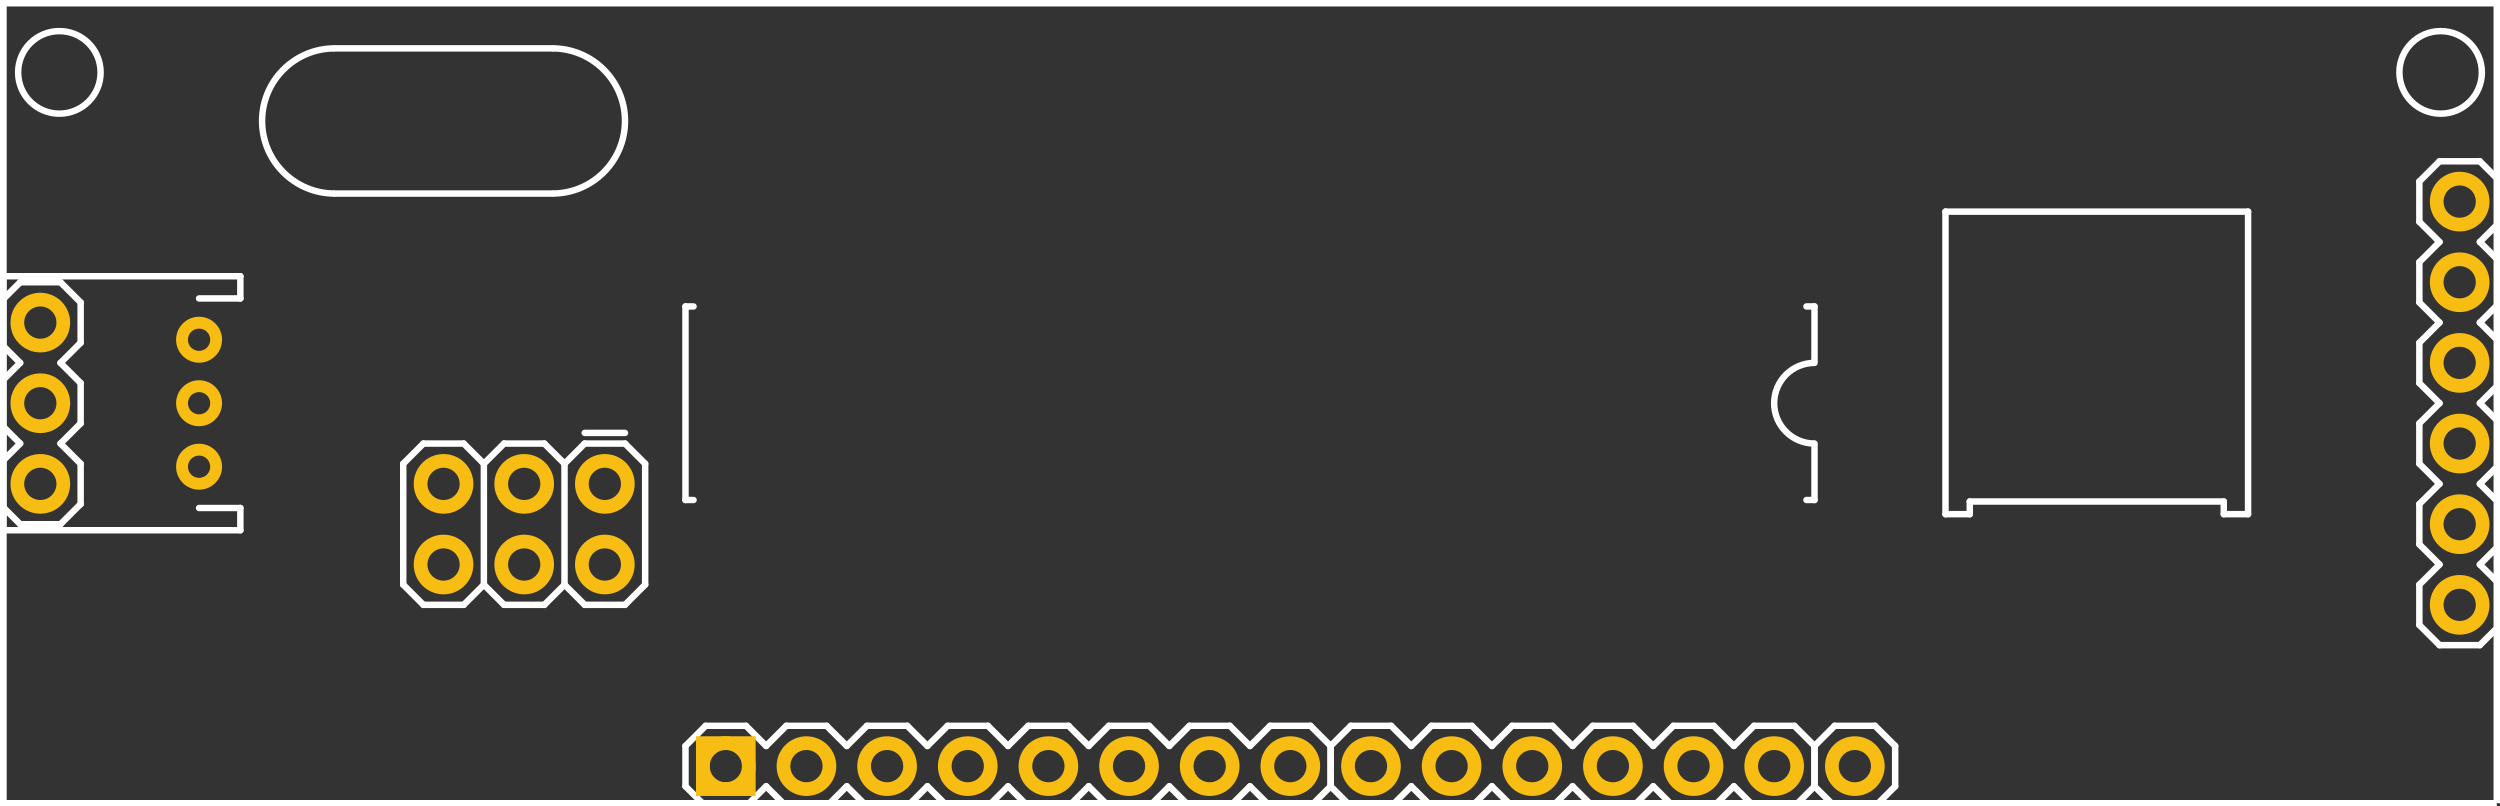 <?xml version='1.0' encoding='utf-8'?>
<!DOCTYPE svg>
<!-- Generator: Adobe Illustrator 17.0.0, SVG Export Plug-In . SVG Version: 6.00 Build 0)  -->
<svg xmlns="http://www.w3.org/2000/svg" width="3.1in" x="0px" version="1.1" y="0px" gorn="0"  height="1in" viewBox="0 0 223.2 72" xmlns:xml="http://www.w3.org/XML/1998/namespace" id="Layer_1" enable-background="new 0 0 223.2 72" xml:space="preserve">
    <rect x="0" y="0" width="223.2" height="72" fill="#333333" stroke="none"/>
    <desc >
        <referenceFile >Serial-Enabled-LCD-Kit-v11_pcb.svg</referenceFile>
    </desc>
    <desc >Fritzing footprint generated by brd2svg</desc>
    <g gorn="0.2"  id="silkscreen">
        <path fill="none"  stroke="#FFFFFF" stroke-width="0.576" d="M222.912,71.712V0.288H0.288v71.424H222.912 M214.219,6.463c-0.003-2.033,1.643-3.683,3.675-3.686s3.683,1.643,3.686,3.675c0,0.004,0,0.007,0,0.011c0.003,2.033-1.643,3.683-3.675,3.686s-3.683-1.643-3.686-3.675C214.219,6.47,214.219,6.467,214.219,6.463z M214.219,94.337c-0.003-2.033,1.643-3.683,3.675-3.686s3.683,1.643,3.686,3.675c0,0.004,0,0.007,0,0.011c0.003,2.033-1.643,3.683-3.675,3.686s-3.683-1.643-3.686-3.675C214.219,94.344,214.219,94.341,214.219,94.337z M1.62,6.463C1.617,4.43,3.262,2.78,5.295,2.776s3.683,1.642,3.687,3.674c0,0.004,0,0.008,0,0.012c0.003,2.033-1.642,3.683-3.674,3.687C3.274,10.153,1.624,8.508,1.62,6.475C1.62,6.471,1.62,6.467,1.62,6.463z M1.62,94.337c-0.003-2.033,1.642-3.683,3.674-3.687c2.033-0.003,3.683,1.642,3.687,3.674c0,0.004,0,0.008,0,0.012c0.003,2.033-1.642,3.683-3.674,3.687s-3.683-1.642-3.687-3.674C1.62,94.345,1.62,94.341,1.62,94.337z"/>
        <g >
            <title >element:IC1</title>
            <g >
                <title >package:DIL28-3</title>
                <line fill="none"  stroke="#FFFFFF" stroke-linecap="round" y1="32.4" stroke-width="0.576" x1="162" y2="27.36" x2="162"/>
                <path fill="none"  stroke="#FFFFFF" stroke-width="0.576" d="M162,32.4c-1.988-0.002-3.601,1.609-3.603,3.597c-0.002,1.988,1.609,3.601,3.597,3.603c0.002,0,0.004,0,0.006,0"/>
                <line fill="none"  stroke="#FFFFFF" stroke-linecap="round" y1="27.36" stroke-width="0.576" x1="61.2" y2="44.64" x2="61.2"/>
                <line fill="none"  stroke="#FFFFFF" stroke-linecap="round" y1="44.64" stroke-width="0.576" x1="162" y2="39.6" x2="162"/>
                <line fill="none"  stroke="#FFFFFF" stroke-linecap="round" y1="44.64" stroke-width="0.576" x1="162" y2="44.64" x2="161.28"/>
                <line fill="none"  stroke="#FFFFFF" stroke-linecap="round" y1="27.36" stroke-width="0.576" x1="162" y2="27.36" x2="161.28"/>
                <line fill="none"  stroke="#FFFFFF" stroke-linecap="round" y1="27.36" stroke-width="0.576" x1="61.2" y2="27.36" x2="61.92"/>
                <line fill="none"  stroke="#FFFFFF" stroke-linecap="round" y1="44.64" stroke-width="0.576" x1="61.2" y2="44.64" x2="61.92"/>
            </g>
        </g>
        <g >
            <title >element:J1</title>
            <g >
                <title >package:2X3</title>
                <line fill="none"  stroke="#FFFFFF" stroke-linecap="round" y1="41.4" stroke-width="0.576" x1="57.6" y2="39.6" x2="55.8"/>
                <line fill="none"  stroke="#FFFFFF" stroke-linecap="round" y1="39.6" stroke-width="0.576" x1="52.2" y2="41.4" x2="50.4"/>
                <line fill="none"  stroke="#FFFFFF" stroke-linecap="round" y1="41.4" stroke-width="0.576" x1="50.4" y2="39.6" x2="48.6"/>
                <line fill="none"  stroke="#FFFFFF" stroke-linecap="round" y1="39.6" stroke-width="0.576" x1="45" y2="41.4" x2="43.2"/>
                <line fill="none"  stroke="#FFFFFF" stroke-linecap="round" y1="41.4" stroke-width="0.576" x1="43.2" y2="39.6" x2="41.4"/>
                <line fill="none"  stroke="#FFFFFF" stroke-linecap="round" y1="39.6" stroke-width="0.576" x1="37.8" y2="41.4" x2="36"/>
                <line fill="none"  stroke="#FFFFFF" stroke-linecap="round" y1="41.4" stroke-width="0.576" x1="57.6" y2="52.2" x2="57.6"/>
                <line fill="none"  stroke="#FFFFFF" stroke-linecap="round" y1="52.2" stroke-width="0.576" x1="57.6" y2="54" x2="55.8"/>
                <line fill="none"  stroke="#FFFFFF" stroke-linecap="round" y1="54" stroke-width="0.576" x1="55.8" y2="54" x2="52.2"/>
                <line fill="none"  stroke="#FFFFFF" stroke-linecap="round" y1="54" stroke-width="0.576" x1="52.2" y2="52.2" x2="50.4"/>
                <line fill="none"  stroke="#FFFFFF" stroke-linecap="round" y1="52.2" stroke-width="0.576" x1="50.4" y2="54" x2="48.6"/>
                <line fill="none"  stroke="#FFFFFF" stroke-linecap="round" y1="54" stroke-width="0.576" x1="48.6" y2="54" x2="45"/>
                <line fill="none"  stroke="#FFFFFF" stroke-linecap="round" y1="54" stroke-width="0.576" x1="45" y2="52.2" x2="43.2"/>
                <line fill="none"  stroke="#FFFFFF" stroke-linecap="round" y1="52.2" stroke-width="0.576" x1="43.2" y2="54" x2="41.4"/>
                <line fill="none"  stroke="#FFFFFF" stroke-linecap="round" y1="54" stroke-width="0.576" x1="41.4" y2="54" x2="37.8"/>
                <line fill="none"  stroke="#FFFFFF" stroke-linecap="round" y1="54" stroke-width="0.576" x1="37.8" y2="52.2" x2="36"/>
                <line fill="none"  stroke="#FFFFFF" stroke-linecap="round" y1="52.2" stroke-width="0.576" x1="50.4" y2="41.4" x2="50.4"/>
                <line fill="none"  stroke="#FFFFFF" stroke-linecap="round" y1="52.2" stroke-width="0.576" x1="43.2" y2="41.4" x2="43.2"/>
                <line fill="none"  stroke="#FFFFFF" stroke-linecap="round" y1="52.2" stroke-width="0.576" x1="36" y2="41.4" x2="36"/>
                <line fill="none"  stroke="#FFFFFF" stroke-linecap="round" y1="39.6" stroke-width="0.576" x1="41.4" y2="39.6" x2="37.8"/>
                <line fill="none"  stroke="#FFFFFF" stroke-linecap="round" y1="39.6" stroke-width="0.576" x1="48.6" y2="39.6" x2="45"/>
                <line fill="none"  stroke="#FFFFFF" stroke-linecap="round" y1="39.6" stroke-width="0.576" x1="55.8" y2="39.6" x2="52.2"/>
                <line fill="none"  stroke="#FFFFFF" stroke-linecap="round" y1="38.65" stroke-width="0.576" x1="52.2" y2="38.65" x2="55.8"/>
            </g>
        </g>
        <g >
            <title >element:JP1</title>
            <g >
                <title >package:JST-3-PTH</title>
                <line fill="none"  stroke="#FFFFFF" stroke-linecap="round" y1="47.339" stroke-width="0.576" x1="21.458" y2="47.339" x2="-0.652"/>
                <line fill="none"  stroke="#FFFFFF" stroke-linecap="round" y1="24.661" stroke-width="0.576" x1="-0.652" y2="24.661" x2="21.458"/>
                <line fill="none"  stroke="#FFFFFF" stroke-linecap="round" y1="47.339" stroke-width="0.576" x1="21.458" y2="45.354" x2="21.458"/>
                <line fill="none"  stroke="#FFFFFF" stroke-linecap="round" y1="24.661" stroke-width="0.576" x1="21.458" y2="26.646" x2="21.458"/>
                <line fill="none"  stroke="#FFFFFF" stroke-linecap="round" y1="45.354" stroke-width="0.576" x1="21.458" y2="45.354" x2="17.773"/>
                <line fill="none"  stroke="#FFFFFF" stroke-linecap="round" y1="26.646" stroke-width="0.576" x1="21.458" y2="26.646" x2="17.773"/>
            </g>
        </g>
        <g >
            <title >element:JP2</title>
            <g >
                <title >package:1X01</title>
                <line fill="none"  stroke="#FFFFFF" stroke-linecap="round" y1="66.6" stroke-width="0.576" x1="169.2" y2="64.8" x2="167.4"/>
                <line fill="none"  stroke="#FFFFFF" stroke-linecap="round" y1="64.8" stroke-width="0.576" x1="167.4" y2="64.8" x2="163.8"/>
                <line fill="none"  stroke="#FFFFFF" stroke-linecap="round" y1="64.8" stroke-width="0.576" x1="163.8" y2="66.6" x2="162"/>
                <line fill="none"  stroke="#FFFFFF" stroke-linecap="round" y1="66.6" stroke-width="0.576" x1="162" y2="70.2" x2="162"/>
                <line fill="none"  stroke="#FFFFFF" stroke-linecap="round" y1="70.2" stroke-width="0.576" x1="162" y2="72" x2="163.8"/>
                <line fill="none"  stroke="#FFFFFF" stroke-linecap="round" y1="72" stroke-width="0.576" x1="163.8" y2="72" x2="167.4"/>
                <line fill="none"  stroke="#FFFFFF" stroke-linecap="round" y1="72" stroke-width="0.576" x1="167.4" y2="70.2" x2="169.2"/>
                <line fill="none"  stroke="#FFFFFF" stroke-linecap="round" y1="70.2" stroke-width="0.576" x1="169.2" y2="66.6" x2="169.2"/>
            </g>
        </g>
        <g >
            <title >element:JP4</title>
            <g >
                <title >package:1X06</title>
                <line fill="none"  stroke="#FFFFFF" stroke-linecap="round" y1="21.6" stroke-width="0.576" x1="217.8" y2="19.8" x2="216"/>
                <line fill="none"  stroke="#FFFFFF" stroke-linecap="round" y1="19.8" stroke-width="0.576" x1="216" y2="16.2" x2="216"/>
                <line fill="none"  stroke="#FFFFFF" stroke-linecap="round" y1="16.2" stroke-width="0.576" x1="216" y2="14.4" x2="217.8"/>
                <line fill="none"  stroke="#FFFFFF" stroke-linecap="round" y1="14.4" stroke-width="0.576" x1="221.4" y2="16.2" x2="223.2"/>
                <line fill="none"  stroke="#FFFFFF" stroke-linecap="round" y1="16.2" stroke-width="0.576" x1="223.2" y2="19.8" x2="223.2"/>
                <line fill="none"  stroke="#FFFFFF" stroke-linecap="round" y1="19.8" stroke-width="0.576" x1="223.2" y2="21.6" x2="221.4"/>
                <line fill="none"  stroke="#FFFFFF" stroke-linecap="round" y1="34.2" stroke-width="0.576" x1="216" y2="30.6" x2="216"/>
                <line fill="none"  stroke="#FFFFFF" stroke-linecap="round" y1="30.6" stroke-width="0.576" x1="216" y2="28.8" x2="217.8"/>
                <line fill="none"  stroke="#FFFFFF" stroke-linecap="round" y1="28.8" stroke-width="0.576" x1="221.4" y2="30.6" x2="223.2"/>
                <line fill="none"  stroke="#FFFFFF" stroke-linecap="round" y1="28.8" stroke-width="0.576" x1="217.8" y2="27" x2="216"/>
                <line fill="none"  stroke="#FFFFFF" stroke-linecap="round" y1="27" stroke-width="0.576" x1="216" y2="23.4" x2="216"/>
                <line fill="none"  stroke="#FFFFFF" stroke-linecap="round" y1="23.4" stroke-width="0.576" x1="216" y2="21.6" x2="217.8"/>
                <line fill="none"  stroke="#FFFFFF" stroke-linecap="round" y1="21.6" stroke-width="0.576" x1="221.4" y2="23.4" x2="223.2"/>
                <line fill="none"  stroke="#FFFFFF" stroke-linecap="round" y1="23.4" stroke-width="0.576" x1="223.2" y2="27" x2="223.2"/>
                <line fill="none"  stroke="#FFFFFF" stroke-linecap="round" y1="27" stroke-width="0.576" x1="223.2" y2="28.8" x2="221.4"/>
                <line fill="none"  stroke="#FFFFFF" stroke-linecap="round" y1="43.2" stroke-width="0.576" x1="217.8" y2="41.4" x2="216"/>
                <line fill="none"  stroke="#FFFFFF" stroke-linecap="round" y1="41.4" stroke-width="0.576" x1="216" y2="37.8" x2="216"/>
                <line fill="none"  stroke="#FFFFFF" stroke-linecap="round" y1="37.8" stroke-width="0.576" x1="216" y2="36" x2="217.8"/>
                <line fill="none"  stroke="#FFFFFF" stroke-linecap="round" y1="36" stroke-width="0.576" x1="221.4" y2="37.8" x2="223.2"/>
                <line fill="none"  stroke="#FFFFFF" stroke-linecap="round" y1="37.8" stroke-width="0.576" x1="223.2" y2="41.4" x2="223.2"/>
                <line fill="none"  stroke="#FFFFFF" stroke-linecap="round" y1="41.4" stroke-width="0.576" x1="223.2" y2="43.2" x2="221.4"/>
                <line fill="none"  stroke="#FFFFFF" stroke-linecap="round" y1="34.2" stroke-width="0.576" x1="216" y2="36" x2="217.8"/>
                <line fill="none"  stroke="#FFFFFF" stroke-linecap="round" y1="36" stroke-width="0.576" x1="221.4" y2="34.2" x2="223.2"/>
                <line fill="none"  stroke="#FFFFFF" stroke-linecap="round" y1="30.6" stroke-width="0.576" x1="223.2" y2="34.2" x2="223.2"/>
                <line fill="none"  stroke="#FFFFFF" stroke-linecap="round" y1="55.8" stroke-width="0.576" x1="216" y2="52.2" x2="216"/>
                <line fill="none"  stroke="#FFFFFF" stroke-linecap="round" y1="52.2" stroke-width="0.576" x1="216" y2="50.4" x2="217.8"/>
                <line fill="none"  stroke="#FFFFFF" stroke-linecap="round" y1="50.4" stroke-width="0.576" x1="221.4" y2="52.2" x2="223.2"/>
                <line fill="none"  stroke="#FFFFFF" stroke-linecap="round" y1="50.4" stroke-width="0.576" x1="217.8" y2="48.6" x2="216"/>
                <line fill="none"  stroke="#FFFFFF" stroke-linecap="round" y1="48.6" stroke-width="0.576" x1="216" y2="45" x2="216"/>
                <line fill="none"  stroke="#FFFFFF" stroke-linecap="round" y1="45" stroke-width="0.576" x1="216" y2="43.2" x2="217.8"/>
                <line fill="none"  stroke="#FFFFFF" stroke-linecap="round" y1="43.2" stroke-width="0.576" x1="221.4" y2="45" x2="223.2"/>
                <line fill="none"  stroke="#FFFFFF" stroke-linecap="round" y1="45" stroke-width="0.576" x1="223.2" y2="48.6" x2="223.2"/>
                <line fill="none"  stroke="#FFFFFF" stroke-linecap="round" y1="48.6" stroke-width="0.576" x1="223.2" y2="50.4" x2="221.4"/>
                <line fill="none"  stroke="#FFFFFF" stroke-linecap="round" y1="57.6" stroke-width="0.576" x1="217.8" y2="57.6" x2="221.4"/>
                <line fill="none"  stroke="#FFFFFF" stroke-linecap="round" y1="55.8" stroke-width="0.576" x1="216" y2="57.6" x2="217.8"/>
                <line fill="none"  stroke="#FFFFFF" stroke-linecap="round" y1="57.6" stroke-width="0.576" x1="221.4" y2="55.8" x2="223.2"/>
                <line fill="none"  stroke="#FFFFFF" stroke-linecap="round" y1="52.2" stroke-width="0.576" x1="223.2" y2="55.8" x2="223.2"/>
                <line fill="none"  stroke="#FFFFFF" stroke-linecap="round" y1="14.4" stroke-width="0.576" x1="217.8" y2="14.4" x2="221.4"/>
            </g>
        </g>
        <g >
            <title >element:JP5</title>
            <g >
                <title >package:1X08</title>
                <line fill="none"  stroke="#FFFFFF" stroke-linecap="round" y1="64.8" stroke-width="0.576" x1="106.2" y2="64.8" x2="109.8"/>
                <line fill="none"  stroke="#FFFFFF" stroke-linecap="round" y1="64.8" stroke-width="0.576" x1="109.8" y2="66.6" x2="111.6"/>
                <line fill="none"  stroke="#FFFFFF" stroke-linecap="round" y1="70.2" stroke-width="0.576" x1="111.6" y2="72" x2="109.8"/>
                <line fill="none"  stroke="#FFFFFF" stroke-linecap="round" y1="66.6" stroke-width="0.576" x1="97.2" y2="64.8" x2="99"/>
                <line fill="none"  stroke="#FFFFFF" stroke-linecap="round" y1="64.8" stroke-width="0.576" x1="99" y2="64.8" x2="102.6"/>
                <line fill="none"  stroke="#FFFFFF" stroke-linecap="round" y1="64.8" stroke-width="0.576" x1="102.6" y2="66.6" x2="104.4"/>
                <line fill="none"  stroke="#FFFFFF" stroke-linecap="round" y1="70.2" stroke-width="0.576" x1="104.4" y2="72" x2="102.6"/>
                <line fill="none"  stroke="#FFFFFF" stroke-linecap="round" y1="72" stroke-width="0.576" x1="102.6" y2="72" x2="99"/>
                <line fill="none"  stroke="#FFFFFF" stroke-linecap="round" y1="72" stroke-width="0.576" x1="99" y2="70.2" x2="97.2"/>
                <line fill="none"  stroke="#FFFFFF" stroke-linecap="round" y1="64.8" stroke-width="0.576" x1="106.2" y2="66.6" x2="104.4"/>
                <line fill="none"  stroke="#FFFFFF" stroke-linecap="round" y1="70.2" stroke-width="0.576" x1="104.4" y2="72" x2="106.2"/>
                <line fill="none"  stroke="#FFFFFF" stroke-linecap="round" y1="72" stroke-width="0.576" x1="109.8" y2="72" x2="106.2"/>
                <line fill="none"  stroke="#FFFFFF" stroke-linecap="round" y1="64.8" stroke-width="0.576" x1="84.6" y2="64.8" x2="88.2"/>
                <line fill="none"  stroke="#FFFFFF" stroke-linecap="round" y1="64.8" stroke-width="0.576" x1="88.2" y2="66.6" x2="90"/>
                <line fill="none"  stroke="#FFFFFF" stroke-linecap="round" y1="70.2" stroke-width="0.576" x1="90" y2="72" x2="88.2"/>
                <line fill="none"  stroke="#FFFFFF" stroke-linecap="round" y1="66.6" stroke-width="0.576" x1="90" y2="64.8" x2="91.8"/>
                <line fill="none"  stroke="#FFFFFF" stroke-linecap="round" y1="64.8" stroke-width="0.576" x1="91.8" y2="64.8" x2="95.4"/>
                <line fill="none"  stroke="#FFFFFF" stroke-linecap="round" y1="64.8" stroke-width="0.576" x1="95.4" y2="66.6" x2="97.2"/>
                <line fill="none"  stroke="#FFFFFF" stroke-linecap="round" y1="70.2" stroke-width="0.576" x1="97.2" y2="72" x2="95.4"/>
                <line fill="none"  stroke="#FFFFFF" stroke-linecap="round" y1="72" stroke-width="0.576" x1="95.4" y2="72" x2="91.8"/>
                <line fill="none"  stroke="#FFFFFF" stroke-linecap="round" y1="72" stroke-width="0.576" x1="91.8" y2="70.2" x2="90"/>
                <line fill="none"  stroke="#FFFFFF" stroke-linecap="round" y1="66.6" stroke-width="0.576" x1="75.6" y2="64.8" x2="77.4"/>
                <line fill="none"  stroke="#FFFFFF" stroke-linecap="round" y1="64.8" stroke-width="0.576" x1="77.4" y2="64.8" x2="81"/>
                <line fill="none"  stroke="#FFFFFF" stroke-linecap="round" y1="64.8" stroke-width="0.576" x1="81" y2="66.6" x2="82.8"/>
                <line fill="none"  stroke="#FFFFFF" stroke-linecap="round" y1="70.2" stroke-width="0.576" x1="82.8" y2="72" x2="81"/>
                <line fill="none"  stroke="#FFFFFF" stroke-linecap="round" y1="72" stroke-width="0.576" x1="81" y2="72" x2="77.4"/>
                <line fill="none"  stroke="#FFFFFF" stroke-linecap="round" y1="72" stroke-width="0.576" x1="77.4" y2="70.2" x2="75.6"/>
                <line fill="none"  stroke="#FFFFFF" stroke-linecap="round" y1="64.8" stroke-width="0.576" x1="84.6" y2="66.6" x2="82.8"/>
                <line fill="none"  stroke="#FFFFFF" stroke-linecap="round" y1="70.2" stroke-width="0.576" x1="82.8" y2="72" x2="84.6"/>
                <line fill="none"  stroke="#FFFFFF" stroke-linecap="round" y1="72" stroke-width="0.576" x1="88.2" y2="72" x2="84.6"/>
                <line fill="none"  stroke="#FFFFFF" stroke-linecap="round" y1="64.8" stroke-width="0.576" x1="63" y2="64.8" x2="66.6"/>
                <line fill="none"  stroke="#FFFFFF" stroke-linecap="round" y1="64.8" stroke-width="0.576" x1="66.6" y2="66.6" x2="68.4"/>
                <line fill="none"  stroke="#FFFFFF" stroke-linecap="round" y1="70.2" stroke-width="0.576" x1="68.4" y2="72" x2="66.6"/>
                <line fill="none"  stroke="#FFFFFF" stroke-linecap="round" y1="66.6" stroke-width="0.576" x1="68.4" y2="64.8" x2="70.2"/>
                <line fill="none"  stroke="#FFFFFF" stroke-linecap="round" y1="64.8" stroke-width="0.576" x1="70.2" y2="64.8" x2="73.8"/>
                <line fill="none"  stroke="#FFFFFF" stroke-linecap="round" y1="64.8" stroke-width="0.576" x1="73.8" y2="66.6" x2="75.6"/>
                <line fill="none"  stroke="#FFFFFF" stroke-linecap="round" y1="70.2" stroke-width="0.576" x1="75.6" y2="72" x2="73.8"/>
                <line fill="none"  stroke="#FFFFFF" stroke-linecap="round" y1="72" stroke-width="0.576" x1="73.8" y2="72" x2="70.2"/>
                <line fill="none"  stroke="#FFFFFF" stroke-linecap="round" y1="72" stroke-width="0.576" x1="70.2" y2="70.2" x2="68.4"/>
                <line fill="none"  stroke="#FFFFFF" stroke-linecap="round" y1="66.6" stroke-width="0.576" x1="61.2" y2="70.2" x2="61.2"/>
                <line fill="none"  stroke="#FFFFFF" stroke-linecap="round" y1="64.8" stroke-width="0.576" x1="63" y2="66.6" x2="61.2"/>
                <line fill="none"  stroke="#FFFFFF" stroke-linecap="round" y1="70.2" stroke-width="0.576" x1="61.2" y2="72" x2="63"/>
                <line fill="none"  stroke="#FFFFFF" stroke-linecap="round" y1="72" stroke-width="0.576" x1="66.6" y2="72" x2="63"/>
                <line fill="none"  stroke="#FFFFFF" stroke-linecap="round" y1="64.8" stroke-width="0.576" x1="113.4" y2="64.8" x2="117"/>
                <line fill="none"  stroke="#FFFFFF" stroke-linecap="round" y1="64.8" stroke-width="0.576" x1="117" y2="66.6" x2="118.8"/>
                <line fill="none"  stroke="#FFFFFF" stroke-linecap="round" y1="66.6" stroke-width="0.576" x1="118.8" y2="70.2" x2="118.8"/>
                <line fill="none"  stroke="#FFFFFF" stroke-linecap="round" y1="70.2" stroke-width="0.576" x1="118.8" y2="72" x2="117"/>
                <line fill="none"  stroke="#FFFFFF" stroke-linecap="round" y1="64.8" stroke-width="0.576" x1="113.4" y2="66.6" x2="111.6"/>
                <line fill="none"  stroke="#FFFFFF" stroke-linecap="round" y1="70.2" stroke-width="0.576" x1="111.6" y2="72" x2="113.4"/>
                <line fill="none"  stroke="#FFFFFF" stroke-linecap="round" y1="72" stroke-width="0.576" x1="117" y2="72" x2="113.4"/>
            </g>
        </g>
        <g >
            <title >element:JP6</title>
            <g >
                <title >package:1X03</title>
                <line fill="none"  stroke="#FFFFFF" stroke-linecap="round" y1="39.6" stroke-width="0.576" x1="5.4" y2="41.4" x2="7.2"/>
                <line fill="none"  stroke="#FFFFFF" stroke-linecap="round" y1="41.4" stroke-width="0.576" x1="7.2" y2="45" x2="7.2"/>
                <line fill="none"  stroke="#FFFFFF" stroke-linecap="round" y1="45" stroke-width="0.576" x1="7.2" y2="46.8" x2="5.4"/>
                <line fill="none"  stroke="#FFFFFF" stroke-linecap="round" y1="46.8" stroke-width="0.576" x1="1.8" y2="45" x2="0"/>
                <line fill="none"  stroke="#FFFFFF" stroke-linecap="round" y1="45" stroke-width="0.576" x1="0" y2="41.4" x2="0"/>
                <line fill="none"  stroke="#FFFFFF" stroke-linecap="round" y1="41.4" stroke-width="0.576" x1="0" y2="39.6" x2="1.8"/>
                <line fill="none"  stroke="#FFFFFF" stroke-linecap="round" y1="27" stroke-width="0.576" x1="7.2" y2="30.6" x2="7.2"/>
                <line fill="none"  stroke="#FFFFFF" stroke-linecap="round" y1="30.6" stroke-width="0.576" x1="7.2" y2="32.4" x2="5.4"/>
                <line fill="none"  stroke="#FFFFFF" stroke-linecap="round" y1="32.4" stroke-width="0.576" x1="1.8" y2="30.6" x2="0"/>
                <line fill="none"  stroke="#FFFFFF" stroke-linecap="round" y1="32.4" stroke-width="0.576" x1="5.4" y2="34.2" x2="7.2"/>
                <line fill="none"  stroke="#FFFFFF" stroke-linecap="round" y1="34.2" stroke-width="0.576" x1="7.2" y2="37.8" x2="7.2"/>
                <line fill="none"  stroke="#FFFFFF" stroke-linecap="round" y1="37.8" stroke-width="0.576" x1="7.2" y2="39.6" x2="5.4"/>
                <line fill="none"  stroke="#FFFFFF" stroke-linecap="round" y1="39.6" stroke-width="0.576" x1="1.8" y2="37.8" x2="0"/>
                <line fill="none"  stroke="#FFFFFF" stroke-linecap="round" y1="37.8" stroke-width="0.576" x1="0" y2="34.2" x2="0"/>
                <line fill="none"  stroke="#FFFFFF" stroke-linecap="round" y1="34.2" stroke-width="0.576" x1="0" y2="32.4" x2="1.8"/>
                <line fill="none"  stroke="#FFFFFF" stroke-linecap="round" y1="25.2" stroke-width="0.576" x1="5.4" y2="25.2" x2="1.8"/>
                <line fill="none"  stroke="#FFFFFF" stroke-linecap="round" y1="27" stroke-width="0.576" x1="7.2" y2="25.2" x2="5.4"/>
                <line fill="none"  stroke="#FFFFFF" stroke-linecap="round" y1="25.2" stroke-width="0.576" x1="1.8" y2="27" x2="0"/>
                <line fill="none"  stroke="#FFFFFF" stroke-linecap="round" y1="30.6" stroke-width="0.576" x1="0" y2="27" x2="0"/>
                <line fill="none"  stroke="#FFFFFF" stroke-linecap="round" y1="46.8" stroke-width="0.576" x1="5.4" y2="46.8" x2="1.8"/>
            </g>
        </g>
        <g >
            <title >element:JP7</title>
            <g >
                <title >package:1X06</title>
                <line fill="none"  stroke="#FFFFFF" stroke-linecap="round" y1="66.6" stroke-width="0.576" x1="154.8" y2="64.8" x2="156.6"/>
                <line fill="none"  stroke="#FFFFFF" stroke-linecap="round" y1="64.8" stroke-width="0.576" x1="156.6" y2="64.8" x2="160.2"/>
                <line fill="none"  stroke="#FFFFFF" stroke-linecap="round" y1="64.8" stroke-width="0.576" x1="160.2" y2="66.6" x2="162"/>
                <line fill="none"  stroke="#FFFFFF" stroke-linecap="round" y1="70.2" stroke-width="0.576" x1="162" y2="72" x2="160.2"/>
                <line fill="none"  stroke="#FFFFFF" stroke-linecap="round" y1="72" stroke-width="0.576" x1="160.2" y2="72" x2="156.6"/>
                <line fill="none"  stroke="#FFFFFF" stroke-linecap="round" y1="72" stroke-width="0.576" x1="156.6" y2="70.2" x2="154.8"/>
                <line fill="none"  stroke="#FFFFFF" stroke-linecap="round" y1="64.8" stroke-width="0.576" x1="142.2" y2="64.8" x2="145.8"/>
                <line fill="none"  stroke="#FFFFFF" stroke-linecap="round" y1="64.8" stroke-width="0.576" x1="145.8" y2="66.6" x2="147.6"/>
                <line fill="none"  stroke="#FFFFFF" stroke-linecap="round" y1="70.2" stroke-width="0.576" x1="147.6" y2="72" x2="145.8"/>
                <line fill="none"  stroke="#FFFFFF" stroke-linecap="round" y1="66.6" stroke-width="0.576" x1="147.6" y2="64.8" x2="149.4"/>
                <line fill="none"  stroke="#FFFFFF" stroke-linecap="round" y1="64.8" stroke-width="0.576" x1="149.4" y2="64.8" x2="153"/>
                <line fill="none"  stroke="#FFFFFF" stroke-linecap="round" y1="64.8" stroke-width="0.576" x1="153" y2="66.6" x2="154.8"/>
                <line fill="none"  stroke="#FFFFFF" stroke-linecap="round" y1="70.2" stroke-width="0.576" x1="154.8" y2="72" x2="153"/>
                <line fill="none"  stroke="#FFFFFF" stroke-linecap="round" y1="72" stroke-width="0.576" x1="153" y2="72" x2="149.4"/>
                <line fill="none"  stroke="#FFFFFF" stroke-linecap="round" y1="72" stroke-width="0.576" x1="149.4" y2="70.2" x2="147.6"/>
                <line fill="none"  stroke="#FFFFFF" stroke-linecap="round" y1="66.6" stroke-width="0.576" x1="133.2" y2="64.8" x2="135"/>
                <line fill="none"  stroke="#FFFFFF" stroke-linecap="round" y1="64.8" stroke-width="0.576" x1="135" y2="64.8" x2="138.6"/>
                <line fill="none"  stroke="#FFFFFF" stroke-linecap="round" y1="64.8" stroke-width="0.576" x1="138.6" y2="66.6" x2="140.4"/>
                <line fill="none"  stroke="#FFFFFF" stroke-linecap="round" y1="70.2" stroke-width="0.576" x1="140.4" y2="72" x2="138.6"/>
                <line fill="none"  stroke="#FFFFFF" stroke-linecap="round" y1="72" stroke-width="0.576" x1="138.6" y2="72" x2="135"/>
                <line fill="none"  stroke="#FFFFFF" stroke-linecap="round" y1="72" stroke-width="0.576" x1="135" y2="70.2" x2="133.2"/>
                <line fill="none"  stroke="#FFFFFF" stroke-linecap="round" y1="64.8" stroke-width="0.576" x1="142.2" y2="66.6" x2="140.4"/>
                <line fill="none"  stroke="#FFFFFF" stroke-linecap="round" y1="70.2" stroke-width="0.576" x1="140.4" y2="72" x2="142.2"/>
                <line fill="none"  stroke="#FFFFFF" stroke-linecap="round" y1="72" stroke-width="0.576" x1="145.8" y2="72" x2="142.2"/>
                <line fill="none"  stroke="#FFFFFF" stroke-linecap="round" y1="64.8" stroke-width="0.576" x1="120.6" y2="64.8" x2="124.2"/>
                <line fill="none"  stroke="#FFFFFF" stroke-linecap="round" y1="64.8" stroke-width="0.576" x1="124.2" y2="66.6" x2="126"/>
                <line fill="none"  stroke="#FFFFFF" stroke-linecap="round" y1="70.2" stroke-width="0.576" x1="126" y2="72" x2="124.2"/>
                <line fill="none"  stroke="#FFFFFF" stroke-linecap="round" y1="66.6" stroke-width="0.576" x1="126" y2="64.8" x2="127.8"/>
                <line fill="none"  stroke="#FFFFFF" stroke-linecap="round" y1="64.8" stroke-width="0.576" x1="127.8" y2="64.8" x2="131.4"/>
                <line fill="none"  stroke="#FFFFFF" stroke-linecap="round" y1="64.8" stroke-width="0.576" x1="131.4" y2="66.6" x2="133.2"/>
                <line fill="none"  stroke="#FFFFFF" stroke-linecap="round" y1="70.2" stroke-width="0.576" x1="133.2" y2="72" x2="131.4"/>
                <line fill="none"  stroke="#FFFFFF" stroke-linecap="round" y1="72" stroke-width="0.576" x1="131.4" y2="72" x2="127.8"/>
                <line fill="none"  stroke="#FFFFFF" stroke-linecap="round" y1="72" stroke-width="0.576" x1="127.8" y2="70.2" x2="126"/>
                <line fill="none"  stroke="#FFFFFF" stroke-linecap="round" y1="66.6" stroke-width="0.576" x1="118.8" y2="70.2" x2="118.8"/>
                <line fill="none"  stroke="#FFFFFF" stroke-linecap="round" y1="64.8" stroke-width="0.576" x1="120.6" y2="66.6" x2="118.8"/>
                <line fill="none"  stroke="#FFFFFF" stroke-linecap="round" y1="70.2" stroke-width="0.576" x1="118.8" y2="72" x2="120.6"/>
                <line fill="none"  stroke="#FFFFFF" stroke-linecap="round" y1="72" stroke-width="0.576" x1="124.2" y2="72" x2="120.6"/>
                <line fill="none"  stroke="#FFFFFF" stroke-linecap="round" y1="66.6" stroke-width="0.576" x1="162" y2="70.2" x2="162"/>
            </g>
        </g>
        <g >
            <title >element:R4</title>
            <g >
                <title >package:3386U</title>
                <line fill="none"  stroke="#FFFFFF" stroke-linecap="round" y1="45.907" stroke-width="0.576" x1="173.693" y2="45.907" x2="175.861"/>
                <line fill="none"  stroke="#FFFFFF" stroke-linecap="round" y1="45.907" stroke-width="0.576" x1="198.539" y2="45.907" x2="200.707"/>
                <line fill="none"  stroke="#FFFFFF" stroke-linecap="round" y1="45.907" stroke-width="0.576" x1="200.707" y2="18.893" x2="200.707"/>
                <line fill="none"  stroke="#FFFFFF" stroke-linecap="round" y1="18.893" stroke-width="0.576" x1="200.707" y2="18.893" x2="173.693"/>
                <line fill="none"  stroke="#FFFFFF" stroke-linecap="round" y1="18.893" stroke-width="0.576" x1="173.693" y2="45.907" x2="173.693"/>
                <line fill="none"  stroke="#FFFFFF" stroke-linecap="round" y1="45.907" stroke-width="0.576" x1="175.861" y2="44.773" x2="175.861"/>
                <line fill="none"  stroke="#FFFFFF" stroke-linecap="round" y1="44.773" stroke-width="0.576" x1="175.861" y2="44.773" x2="198.539"/>
                <line fill="none"  stroke="#FFFFFF" stroke-linecap="round" y1="44.773" stroke-width="0.576" x1="198.539" y2="45.907" x2="198.539"/>
            </g>
        </g>
        <g >
            <title >element:U1</title>
            <g >
                <title >package:LCD-16X2</title>
            </g>
        </g>
        <g >
            <title >element:Y1</title>
            <g >
                <title >package:HC49US</title>
                <line fill="none"  stroke="#FFFFFF" stroke-linecap="round" y1="17.28" stroke-width="0.576" x1="29.88" y2="17.28" x2="49.32"/>
                <line fill="none"  stroke="#FFFFFF" stroke-linecap="round" y1="4.32" stroke-width="0.576" x1="49.32" y2="4.32" x2="29.88"/>
                <path fill="none"  stroke="#FFFFFF" stroke-width="0.576" d="M49.32,17.28c3.579,0,6.48-2.901,6.48-6.48s-2.901-6.48-6.48-6.48"/>
                <path fill="none"  stroke="#FFFFFF" stroke-width="0.576" d="M29.88,4.32c-3.579,0-6.48,2.901-6.48,6.48s2.901,6.48,6.48,6.48"/>
            </g>
        </g>
        <line fill="none"  stroke="#FFFFFF" y1="47.339" stroke-width="0.576" x1="0.288" y2="47.339" x2="0"/>
        <line fill="none"  stroke="#FFFFFF" y1="24.661" stroke-width="0.576" x1="0.288" y2="24.661" x2="0"/>
        <line fill="none"  stroke="#FFFFFF" y1="47.339" stroke-width="0.576" x1="0.288" y2="24.661" x2="0.288"/>
        <line fill="none"  stroke="#FFFFFF" y1="71.712" stroke-width="0.576" x1="0.288" y2="71.712" x2="0"/>
        <line fill="none"  stroke="#FFFFFF" y1="0.288" stroke-width="0.576" x1="0.288" y2="0.288" x2="0"/>
        <line fill="none"  stroke="#FFFFFF" y1="71.712" stroke-width="0.576" x1="0.288" y2="0.288" x2="0.288"/>
    </g>
    <g gorn="0.3"  id="copper1">
        <circle fill="none" cx="219.6" gorn="0.3.0"  cy="46.8" stroke="#F7BD13" id="connector22pin" r="2.052" stroke-width="1.224"/>
        <circle fill="none" cx="122.4" gorn="0.3.1"  cy="68.4" stroke="#F7BD13" id="connector11pin" r="2.052" stroke-width="1.224"/>
        <circle fill="none" cx="86.4" gorn="0.3.2"  cy="68.4" stroke="#F7BD13" id="connector6pin" r="2.052" stroke-width="1.224"/>
        <circle fill="none" cx="219.6" gorn="0.3.3"  cy="18" stroke="#F7BD13" id="connector18pin" r="2.052" stroke-width="1.224"/>
        <circle fill="none" cx="115.2" gorn="0.3.4"  cy="68.4" stroke="#F7BD13" id="connector10pin" r="2.052" stroke-width="1.224"/>
        <circle fill="none" cx="151.2" gorn="0.3.5"  cy="68.4" stroke="#F7BD13" id="connector15pin" r="2.052" stroke-width="1.224"/>
        <circle fill="none" cx="219.6" gorn="0.3.6"  cy="32.4" stroke="#F7BD13" id="connector20pin" r="2.052" stroke-width="1.224"/>
        <circle fill="none" cx="72" gorn="0.3.7"  cy="68.4" stroke="#F7BD13" id="connector4pin" r="2.052" stroke-width="1.224"/>
        <circle fill="none" cx="100.8" gorn="0.3.8"  cy="68.4" stroke="#F7BD13" id="connector8pin" r="2.052" stroke-width="1.224"/>
        <circle fill="none" cx="3.6" gorn="0.3.9"  cy="36" stroke="#F7BD13" id="connector1pin" r="2.052" stroke-width="1.224"/>
        <circle fill="none" cx="136.8" gorn="0.3.10"  cy="68.4" stroke="#F7BD13" id="connector13pin" r="2.052" stroke-width="1.224"/>
        <circle fill="none" cx="219.6" gorn="0.3.11"  cy="39.6" stroke="#F7BD13" id="connector21pin" r="2.052" stroke-width="1.224"/>
        <circle fill="none" cx="219.6" gorn="0.3.12"  cy="25.2" stroke="#F7BD13" id="connector19pin" r="2.052" stroke-width="1.224"/>
        <circle fill="none" cx="64.8" gorn="0.3.13"  cy="68.4" stroke="#F7BD13" id="connector54pad" r="2.052" stroke-width="1.224"/>
        <rect width="4.104" x="62.748" y="66.348" fill="none" gorn="0.3.14"  height="4.104" stroke="#F7BD13" id="connector3pin" stroke-width="1.224"/>
        <circle fill="none" cx="79.2" gorn="0.3.15"  cy="68.4" stroke="#F7BD13" id="connector5pin" r="2.052" stroke-width="1.224"/>
        <circle fill="none" cx="93.6" gorn="0.3.16"  cy="68.4" stroke="#F7BD13" id="connector7pin" r="2.052" stroke-width="1.224"/>
        <circle fill="none" cx="108" gorn="0.3.17"  cy="68.4" stroke="#F7BD13" id="connector9pin" r="2.052" stroke-width="1.224"/>
        <circle fill="none" cx="3.6" gorn="0.3.18"  cy="28.8" stroke="#F7BD13" id="connector0pin" r="2.052" stroke-width="1.224"/>
        <circle fill="none" cx="3.6" gorn="0.3.19"  cy="43.2" stroke="#F7BD13" id="connector2pin" r="2.052" stroke-width="1.224"/>
        <circle fill="none" cx="129.6" gorn="0.3.20"  cy="68.4" stroke="#F7BD13" id="connector12pin" r="2.052" stroke-width="1.224"/>
        <circle fill="none" cx="144" gorn="0.3.21"  cy="68.4" stroke="#F7BD13" id="connector14pin" r="2.052" stroke-width="1.224"/>
        <circle fill="none" cx="158.4" gorn="0.3.22"  cy="68.4" stroke="#F7BD13" id="connector16pin" r="2.052" stroke-width="1.224"/>
        <circle fill="none" cx="54" gorn="0.3.23"  cy="43.2" stroke="#F7BD13" id="connector38pad" r="2.052" stroke-width="1.224"/>
        <circle fill="none" cx="54" gorn="0.3.24"  cy="50.4" stroke="#F7BD13" id="connector39pad" r="2.052" stroke-width="1.224"/>
        <circle fill="none" cx="46.8" gorn="0.3.25"  cy="43.2" stroke="#F7BD13" id="connector40pad" r="2.052" stroke-width="1.224"/>
        <circle fill="none" cx="46.8" gorn="0.3.26"  cy="50.4" stroke="#F7BD13" id="connector41pad" r="2.052" stroke-width="1.224"/>
        <circle fill="none" cx="39.6" gorn="0.3.27"  cy="43.2" stroke="#F7BD13" id="connector42pad" r="2.052" stroke-width="1.224"/>
        <circle fill="none" cx="39.6" gorn="0.3.28"  cy="50.4" stroke="#F7BD13" id="connector43pad" r="2.052" stroke-width="1.224"/>
        <circle fill="none" cx="17.773" gorn="0.3.29"  cy="41.669" stroke="#F7BD13" id="connector44pad" r="1.522" stroke-width="1.06"/>
        <circle fill="none" cx="17.773" gorn="0.3.30"  cy="36" stroke="#F7BD13" id="connector45pad" r="1.522" stroke-width="1.06"/>
        <circle fill="none" cx="17.773" gorn="0.3.31"  cy="30.331" stroke="#F7BD13" id="connector46pad" r="1.522" stroke-width="1.06"/>
        <circle fill="none" cx="165.6" gorn="0.3.32"  cy="68.4" stroke="#F7BD13" id="connector17pin" r="2.052" stroke-width="1.224"/>
        <circle fill="none" cx="219.6" gorn="0.3.33"  cy="54" stroke="#F7BD13" id="connector23pin" r="2.052" stroke-width="1.224"/>
    </g>
</svg>
